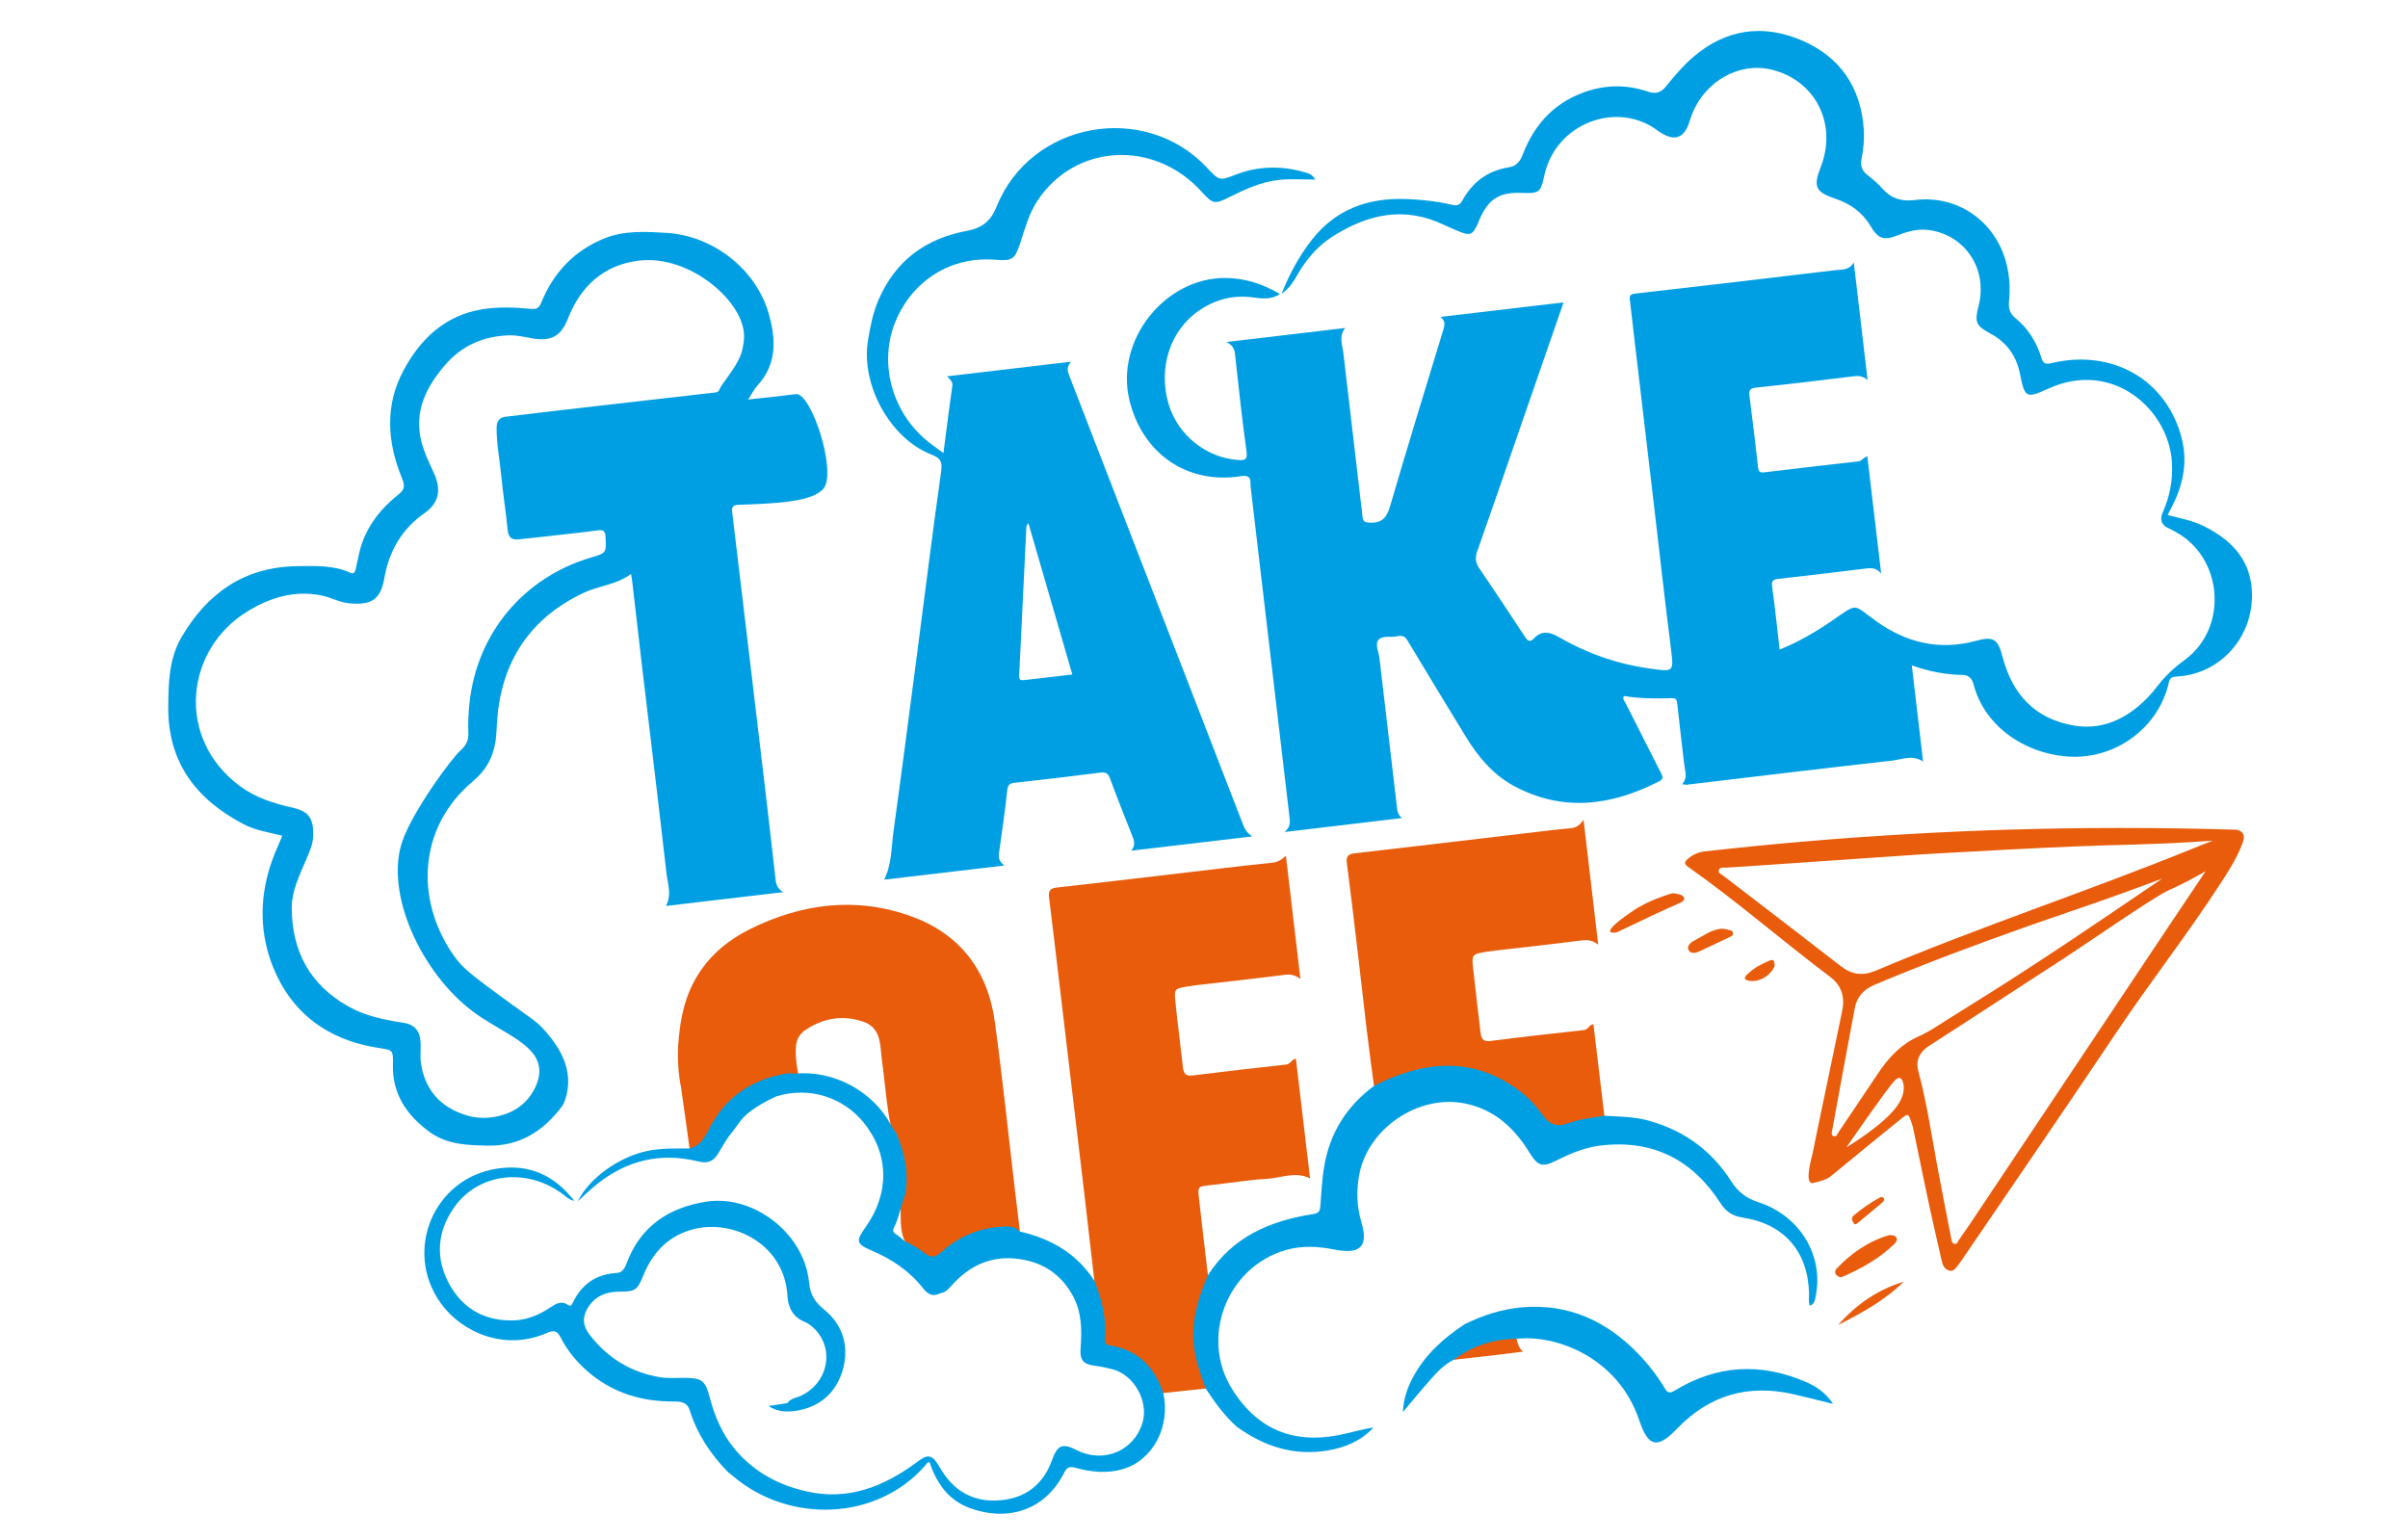 <?xml version="1.0" encoding="utf-8"?>
<!-- Generator: Adobe Illustrator 26.3.1, SVG Export Plug-In . SVG Version: 6.00 Build 0)  -->
<svg version="1.1" id="Livello_1" xmlns="http://www.w3.org/2000/svg" xmlns:xlink="http://www.w3.org/1999/xlink" x="0px" y="0px"
	 viewBox="0 0 282.11 180.47" style="enable-background:new 0 0 282.11 180.47;" xml:space="preserve">
<style type="text/css">
	.st0{fill:#E95C0C;}
	.st1{fill:#009FE3;}
</style>
<g>
	<path class="st0" d="M79.79,127.44c-0.27-1.4-0.53-3.5-0.25-6c0.2-1.81,0.56-4.93,2.68-7.91c1.35-1.89,3.19-3.43,5.53-4.61
		c6.09-3.06,12.55-3.92,19.08-1.53c5.68,2.08,8.91,6.38,9.72,12.33c0.9,6.57,1.58,13.17,2.36,19.76c0.19,1.6,0.39,3.2,0.58,4.8
		c-3.65-0.51-6.71,0.72-9.35,3.16c-0.53,0.49-0.91,0.61-1.51,0.11c-0.69-0.57-1.49-1.03-2.24-1.53c-1.03-1.36-0.83-2.96-0.88-4.51
		c-0.02-0.48,0.18-0.96,0.12-1.45c0.33-2.44,0.01-4.8-1.02-7.04c-0.73-2.86-0.87-5.81-1.28-8.72c-0.11-0.8-0.12-1.61-0.3-2.4
		c-0.23-1.07-0.81-1.81-1.81-2.16c-2.42-0.86-4.73-0.48-6.83,0.92c-0.33,0.22-0.58,0.47-0.77,0.77c-0.32,0.51-0.41,1.06-0.39,1.99
		c0.02,0.76,0.12,1.86,0.49,3.18c-4.5-0.12-6.46,1.06-7.4,2.23c-2.78,3.42-3.18,4.47-3.18,4.47c-0.51,1.23-1.17,1.58-2.35,1.27
		C80.47,132.19,80.13,129.82,79.79,127.44z"/>
	<path class="st0" d="M128.21,150.06c-0.39-3.38-0.77-6.76-1.17-10.14c-0.46-3.9-0.93-7.81-1.39-11.71
		c-0.47-3.94-0.93-7.88-1.4-11.81c-0.45-3.76-0.88-7.53-1.35-11.29c-0.09-0.76,0.15-1.04,0.93-1.12c4.71-0.52,9.42-1.09,14.13-1.64
		c3.7-0.43,7.4-0.89,11.1-1.27c0.6-0.06,1.03-0.3,1.59-0.81c0.57,4.85,1.12,9.53,1.7,14.43c-0.83-0.65-1.53-0.53-2.27-0.43
		c-3.27,0.42-6.55,0.77-9.83,1.15c-0.35,0.04-0.69,0.1-1.04,0.15c-1.62,0.26-1.66,0.27-1.5,1.86c0.26,2.55,0.59,5.09,0.88,7.64
		c0.08,0.7,0.31,1.04,1.13,0.94c3.66-0.46,7.32-0.88,10.98-1.28c0.49-0.05,0.59-0.59,1.12-0.69c0.55,4.66,1.1,9.31,1.66,14.03
		c-1.74-0.86-3.39-0.04-5.05,0.05c-2.24,0.13-4.46,0.51-6.69,0.75c-1.37,0.14-1.43,0.13-1.28,1.48c0.33,3.04,0.71,6.07,1.06,9.1
		c0.38,0.43,0.17,0.86-0.01,1.27c-1.51,3.58-1.67,7.18-0.19,10.82c0.15,0.38,0.36,0.79-0.07,1.15c-1.65,0.18-3.3,0.35-4.95,0.53
		c-0.44-0.08-0.61-0.44-0.78-0.79c-1.09-2.26-2.81-3.75-5.29-4.3c-0.81-0.18-1.22-0.69-1.2-1.5c0.05-1.89-0.27-3.71-0.94-5.47
		C127.95,150.76,127.86,150.38,128.21,150.06z"/>
	<path class="st1" d="M128.21,150.06c0.88,2.19,1.44,4.45,1.24,6.83c-0.04,0.49,0.19,0.69,0.64,0.76c3.24,0.53,5.16,2.54,6.19,5.54
		c0.89,3.96-1.23,7.94-4.76,8.95c-1.85,0.53-3.71,0.34-5.51-0.16c-0.75-0.21-1.03-0.03-1.35,0.6c-2.33,4.59-6.85,5.68-11.08,4.1
		c-2.5-0.93-3.86-2.92-4.68-5.36c-0.29,0-0.39,0.25-0.53,0.42c-5.72,6.5-15.9,6.73-22.36,1.32c-0.24-0.2-0.49-0.39-0.73-0.59
		c-2.04-2.08-3.61-4.46-4.49-7.27c-0.28-0.91-1.06-1-1.88-0.99c-3.74,0.01-7.13-1-10.01-3.48c-1.32-1.14-2.44-2.47-3.21-4.02
		c-0.48-0.96-0.99-0.8-1.71-0.49c-4.86,2.07-9.87-0.07-12.36-3.55c-4.39-6.14-0.79-14.65,6.65-15.75c3.77-0.56,6.66,0.78,9.02,3.78
		c-0.59-0.1-0.93-0.46-1.3-0.74c-4.21-3.2-9.94-2.57-12.81,1.54c-1.97,2.82-2.2,5.93-0.54,8.96c1.63,2.96,4.28,4.39,7.68,4.24
		c1.5-0.07,2.86-0.66,4.11-1.48c0.66-0.43,1.31-0.89,2.11-0.32c0.32,0.22,0.44,0,0.55-0.23c1.04-2.2,2.74-3.39,5.19-3.52
		c0.63-0.03,0.93-0.58,1.13-1.13c1.61-4.34,4.95-6.53,9.31-7.22c5.15-0.81,10.63,3.07,11.85,8.19c0.11,0.47,0.19,0.94,0.24,1.43
		c0.12,1.25,0.68,2.16,1.74,3.02c2.17,1.76,2.95,4.24,2.21,6.97c-0.69,2.54-2.44,4.25-5.02,4.8c-1.17,0.25-2.5,0.34-3.7-0.47
		c0.79-0.12,1.5-0.23,2.2-0.34c0.39-0.59,1.09-0.61,1.64-0.88c3.23-1.57,3.94-5.65,1.37-7.99c-0.29-0.27-0.61-0.49-0.96-0.64
		c-1.39-0.56-1.96-1.68-2.04-3.07c-0.34-5.96-6.18-8.92-10.8-7.85c-2.96,0.69-4.91,2.62-6.05,5.4c-0.74,1.8-0.93,1.97-2.88,1.97
		c-1.6,0.01-2.88,0.57-3.71,1.99c-0.62,1.07-0.52,2.03,0.24,3.02c2.08,2.73,4.79,4.4,8.16,5c1.05,0.19,2.11,0.08,3.16,0.09
		c1.81,0.03,2.27,0.35,2.73,2.13c0.6,2.31,1.49,4.46,3.05,6.3c2.23,2.63,5.09,4.15,8.41,4.89c4.81,1.07,8.92-0.56,12.72-3.34
		c0.28-0.21,0.57-0.42,0.87-0.59c0.55-0.32,1.02-0.2,1.4,0.28c0.3,0.39,0.55,0.82,0.81,1.24c1.62,2.59,4.01,3.73,6.98,3.42
		c2.86-0.29,4.87-1.86,5.88-4.62c0.68-1.88,1.23-2.1,2.97-1.22c3.1,1.56,6.65,0.08,7.65-3.2c0.77-2.53-0.98-5.67-3.55-6.31
		c-0.71-0.18-1.44-0.33-2.17-0.42c-1.2-0.16-1.62-0.71-1.53-1.94c0.16-2.15,0.18-4.27-0.92-6.27c-1.36-2.47-3.42-3.84-6.17-4.26
		c-3.29-0.5-5.91,0.72-8.06,3.14c-0.36,0.41-0.71,0.78-1.27,0.85c-0.84,0.48-1.47,0.13-2-0.54c-1.6-2.05-3.67-3.44-6.04-4.45
		c-1.83-0.78-1.9-1.11-0.71-2.77c2.82-3.95,2.74-8.59-0.26-12.26c-2.33-2.85-6.23-4.26-10.22-3.04c-2.66,1.24-3.75,2.25-4.25,2.96
		c-0.62,0.88-1.29,1.7-1.29,1.7c-1.22,1.78-1.35,2.57-2.19,2.93c-0.68,0.3-1.22,0.04-2.24-0.15c-4.39-0.84-8.24,0.41-11.59,3.31
		c-0.52,0.45-1.01,0.92-1.69,1.55c1.37-2.8,4.99-5.29,8.26-5.93c1.6-0.31,3.21-0.26,4.82-0.27c1.48-0.35,1.92-1.62,2.56-2.77
		c1.92-3.47,4.96-5.35,8.81-6.01c0.32-0.06,0.63,0.01,0.95,0.02c4.53-0.45,9.16,2.03,11.3,6.02c0.18,0.34,0.39,0.67,0.62,0.98
		c0.98,2.31,1.49,4.68,1.03,7.2c-0.53,1.25-0.68,2.64-1.32,3.86c-0.15,0.28-0.09,0.55,0.2,0.72c0.6,0.35,1.03,0.96,1.73,1.16
		c0.56,0.36,1.17,0.66,1.68,1.09c0.69,0.58,1.25,0.51,1.93-0.11c2.17-1.97,4.75-2.96,7.68-3.02c0.59-0.01,1.12,0.11,1.51,0.59
		C123.12,145.12,126.15,146.87,128.21,150.06z"/>
	<path class="st1" d="M141.24,162.67c-0.68-1.9-1.37-3.79-1.44-5.86c-0.08-2.62,0.69-5.03,1.71-7.38c2.89-4.54,7.33-6.41,12.39-7.19
		c0.59-0.09,0.74-0.36,0.78-0.88c0.13-1.57,0.19-3.16,0.46-4.71c0.66-3.91,2.63-7.05,5.83-9.41c0.32-0.68,0.91-1.04,1.57-1.31
		c4.29-1.77,8.61-2.13,12.97-0.22c2.1,0.93,3.81,2.39,5.21,4.16c0.94,1.2,1.89,1.79,3.4,1.15c0.74-0.32,1.56-0.39,2.35-0.55
		c0.53-0.11,1.05-0.14,1.49,0.26c1.75,0.1,3.51,0.1,5.22,0.58c4.11,1.15,7.35,3.5,9.63,7.08c0.78,1.23,1.74,2,3.14,2.45
		c4.87,1.55,7.72,6.22,6.78,10.97c-0.08,0.43-0.09,0.93-0.69,1.18c-0.2-0.47-0.09-0.96-0.1-1.42c-0.11-4.95-2.93-8.19-7.83-8.92
		c-1.13-0.17-1.92-0.71-2.54-1.67c-3.3-5.12-7.94-7.49-14.06-6.76c-1.83,0.22-3.51,0.92-5.14,1.74c-1.67,0.84-2.19,0.69-3.18-0.91
		c-1.78-2.89-4.1-5.06-7.57-5.76c-5.39-1.1-11.33,2.88-12.37,8.3c-0.37,1.9-0.3,3.78,0.25,5.62c0.93,3.16-0.48,3.72-3.19,3.19
		c-1.89-0.37-3.74-0.48-5.62,0.05c-6.95,1.97-10.16,10.28-6.31,16.36c3.1,4.91,7.55,6.59,13.49,5.11c1.01-0.25,2.01-0.5,3.05-0.67
		c-1.45,1.56-3.28,2.34-5.32,2.69c-3.98,0.68-7.5-0.45-10.71-2.78C143.43,165.86,142.31,164.29,141.24,162.67z"/>
	<path class="st1" d="M170.32,159.32c-1.17,0.55-2.01,1.51-2.84,2.45c-1.02,1.14-1.98,2.33-3.13,3.68c0.1-1.6,0.53-2.84,1.16-4.03
		c1.42-2.67,3.59-4.62,6.07-6.26c2.12-1.04,4.32-1.77,6.71-1.98c5.5-0.47,9.93,1.6,13.66,5.46c1.18,1.22,2.21,2.56,3.08,4.01
		c0.35,0.6,0.62,0.61,1.19,0.27c4.89-2.98,9.98-3.28,15.24-1.05c1.27,0.54,2.41,1.27,3.29,2.62c-1.65-0.41-3.13-0.79-4.62-1.13
		c-5.31-1.21-9.86,0.08-13.66,4.04c-2.31,2.4-3.37,2.16-4.43-1c-2.48-7.42-9.85-10.07-14.36-9.53c-0.22,0.18-0.43,0.35-0.73,0.39
		C174.61,157.55,172.5,158.56,170.32,159.32z"/>
	<path class="st0" d="M170.32,159.32c2.18-1.64,4.63-2.43,7.35-2.45c0.12,0.51,0.24,1.01,0.75,1.5c-1.1,0.14-2.2,0.27-3.3,0.41
		C173.52,158.96,171.92,159.14,170.32,159.32z"/>
	<path class="st1" d="M197.06,91.88c0.7-0.73,0.35-1.53,0.26-2.3c-0.28-2.38-0.57-4.75-0.82-7.13c-0.05-0.49-0.17-0.66-0.69-0.65
		c-1.86,0.07-3.73,0.05-5.56-0.25c-0.2,0.37,0.06,0.58,0.18,0.8c1.37,2.73,2.76,5.46,4.14,8.18c0.2,0.4,0.39,0.72-0.18,1.01
		c-5.6,2.87-11.29,3.64-17.04,0.54c-2.43-1.31-4.19-3.42-5.62-5.76c-2.29-3.75-4.57-7.5-6.83-11.27c-0.31-0.52-0.64-0.63-1.2-0.5
		c-0.75,0.16-1.74-0.12-2.2,0.42c-0.44,0.51,0.03,1.41,0.11,2.14c0.67,5.8,1.36,11.6,2.04,17.4c0.05,0.47,0.09,0.92,0.6,1.34
		c-4.5,0.53-9.01,1.07-13.75,1.63c0.72-0.61,0.64-1.2,0.56-1.85c-1.52-12.86-3.02-25.72-4.54-38.58c-0.07-0.61,0.2-1.47-1.13-1.26
		c-6.33,1-11.6-2.67-13.09-8.99c-1.64-6.98,4.22-14.33,11.36-14.23c2.22,0.03,4.27,0.69,6.3,1.88c-1.12,0.73-2.24,0.51-3.3,0.38
		c-2.32-0.28-4.39,0.3-6.28,1.62c-3.3,2.32-4.7,6.66-3.49,10.83c1.06,3.67,4.41,6.35,8.17,6.62c0.9,0.06,1.1-0.11,0.97-1.06
		c-0.52-3.76-0.93-7.54-1.34-11.32c-0.06-0.57-0.2-1.01-0.99-1.45c4.78-0.56,9.25-1.09,13.9-1.64c-0.78,0.97-0.34,1.93-0.23,2.85
		c0.74,6.4,1.52,12.79,2.25,19.19c0.08,0.72,0.31,0.76,0.97,0.77c1.43,0.02,1.91-0.71,2.28-1.98c2.01-6.88,4.12-13.72,6.21-20.58
		c0.16-0.54,0.32-1.03-0.31-1.55c4.83-0.57,9.65-1.14,14.41-1.7c-1.57,4.52-3.12,8.98-4.66,13.45c-1.81,5.24-3.61,10.49-5.46,15.73
		c-0.28,0.78-0.19,1.35,0.28,2.03c1.79,2.61,3.53,5.26,5.27,7.9c0.33,0.49,0.55,0.84,1.13,0.23c0.84-0.89,1.79-0.75,2.78-0.18
		c3.29,1.91,6.8,3.17,10.57,3.71c3.1,0.45,3.02,0.51,2.64-2.54c-0.72-5.69-1.35-11.39-2.02-17.09c-0.74-6.26-1.48-12.51-2.21-18.77
		c-0.19-1.57-0.35-3.15-0.55-4.72c-0.07-0.52,0.04-0.72,0.62-0.78c7.83-0.89,15.66-1.81,23.49-2.75c0.73-0.09,1.57,0.06,2.12-0.91
		c0.55,4.64,1.07,9.1,1.62,13.79c-0.64-0.55-1.17-0.5-1.74-0.43c-3.77,0.47-7.55,0.92-11.32,1.31c-0.73,0.08-0.87,0.34-0.78,0.98
		c0.36,2.79,0.7,5.59,1.01,8.38c0.06,0.55,0.28,0.63,0.74,0.57c3.67-0.44,7.34-0.87,11.01-1.28c0.43-0.05,0.57-0.47,1.05-0.59
		c0.53,4.53,1.06,9.02,1.62,13.73c-0.62-0.76-1.28-0.65-1.94-0.57c-3.35,0.41-6.71,0.82-10.06,1.19c-0.68,0.07-0.88,0.22-0.77,0.95
		c0.34,2.4,0.58,4.81,0.87,7.34c2.25-0.91,4.23-2.07,6.12-3.37c3.17-2.17,2.39-1.96,5.18,0.03c3.54,2.53,7.38,3.48,11.68,2.32
		c2.1-0.57,2.59-0.23,3.15,1.89c1.15,4.38,3.78,7.25,8.35,8.03c2.89,0.49,5.41-0.45,7.62-2.32c0.78-0.66,1.48-1.41,2.1-2.22
		c0.92-1.21,2.01-2.24,3.25-3.14c5.17-3.77,4.52-12.08-1.15-15.06c-0.22-0.11-0.43-0.25-0.65-0.34c-0.94-0.39-1.15-1.04-0.74-1.95
		c0.81-1.83,1.17-3.73,1.06-5.75c-0.34-6.22-6.92-12.15-14.48-8.7c-2.62,1.19-2.76,1.1-3.33-1.74c-0.42-2.08-1.53-3.67-3.43-4.69
		c-1.74-0.93-1.91-1.35-1.41-3.3c1.08-4.25-1.55-8.26-5.82-8.85c-1.26-0.17-2.44,0.14-3.6,0.6c-1.68,0.66-2.34,0.46-3.24-1.06
		c-0.96-1.63-2.39-2.63-4.15-3.22c-2.29-0.76-2.59-1.41-1.7-3.67c1.99-5.07-0.61-10.21-5.78-11.45c-3.72-0.89-7.68,1.3-9.25,5.13
		c-0.2,0.49-0.32,1.01-0.53,1.49c-0.58,1.35-1.51,1.67-2.8,0.99c-0.25-0.13-0.49-0.28-0.72-0.45c-4.73-3.57-11.98-0.91-13.3,5.28
		c-0.42,1.99-0.61,2.09-2.62,2.01c-2.63-0.1-3.89,0.68-4.95,3.07c-0.07,0.16-0.13,0.32-0.2,0.49c-0.61,1.39-0.92,1.51-2.35,0.9
		c-0.55-0.23-1.1-0.47-1.64-0.72c-4.69-2.24-9.03-1.23-13.16,1.45c-1.71,1.11-2.99,2.66-4.01,4.42c-0.44,0.76-0.87,1.53-1.84,2.2
		c0.97-2.43,2.1-4.48,3.57-6.35c2.83-3.6,6.65-4.91,11.09-4.74c1.8,0.07,3.58,0.27,5.33,0.68c0.57,0.13,0.89,0.03,1.18-0.5
		c1.19-2.17,3-3.52,5.46-3.9c0.96-0.15,1.34-0.77,1.64-1.55c1.3-3.34,3.49-5.83,6.89-7.14c2.55-0.99,5.16-1.06,7.75-0.18
		c0.94,0.32,1.54,0.12,2.15-0.64c0.96-1.21,1.98-2.39,3.16-3.41c3.82-3.28,8.16-3.89,12.69-1.96c4.47,1.9,6.94,5.46,7.29,10.38
		c0.08,1.2-0.03,2.39-0.27,3.57c-0.15,0.77,0.08,1.35,0.71,1.84c0.64,0.5,1.26,1.03,1.79,1.63c1.01,1.14,2.22,1.48,3.7,1.3
		c5.34-0.67,9.96,2.81,10.95,8.2c0.23,1.22,0.27,2.45,0.14,3.68c-0.08,0.78,0.09,1.41,0.75,1.95c1.48,1.21,2.48,2.8,3.03,4.61
		c0.24,0.79,0.52,0.82,1.25,0.65c7.14-1.68,13.47,2.02,15.2,8.83c0.77,3.01,0.07,5.78-1.37,8.43c-0.08,0.15-0.16,0.31-0.28,0.56
		c1.46,0.37,2.9,0.63,4.21,1.28c3.07,1.52,5.35,3.72,5.64,7.32c0.44,5.62-3.7,10.04-8.73,10.31c-0.57,0.03-0.85,0.12-0.99,0.75
		c-1.16,5.13-6,8.79-11.28,8.65s-10.29-3.43-11.59-8.49c-0.16-0.64-0.57-1.08-1.25-1.09c-2.01-0.03-3.96-0.4-5.98-1.12
		c0.44,3.8,0.88,7.49,1.32,11.26c-1.26-0.83-2.48-0.23-3.65-0.1c-8.04,0.9-16.08,1.88-24.11,2.83
		C197.37,91.93,197.26,91.9,197.06,91.88z"/>
	<path class="st0" d="M187.96,130.73c-1.49,0.23-3,0.41-4.43,0.93c-1.12,0.4-1.99,0.08-2.68-0.86c-0.84-1.14-1.77-2.2-2.91-3.04
		c-5.09-3.78-10.44-3.55-15.94-1.04c-0.35,0.16-0.69,0.35-1.03,0.52c-0.29-2.19-0.59-4.38-0.85-6.57c-0.39-3.28-0.76-6.55-1.14-9.83
		c-0.38-3.24-0.77-6.48-1.19-9.72c-0.1-0.75,0.13-1.05,0.91-1.14c6.56-0.75,13.12-1.54,19.68-2.31c1.85-0.22,3.7-0.45,5.55-0.62
		c0.6-0.05,1.08-0.22,1.59-1c0.59,4.99,1.14,9.69,1.72,14.63c-0.85-0.67-1.54-0.54-2.29-0.45c-3.27,0.42-6.55,0.77-9.83,1.15
		c-0.31,0.04-0.63,0.08-0.94,0.13c-1.75,0.3-1.77,0.31-1.59,2c0.27,2.48,0.57,4.95,0.86,7.43c0.08,0.68,0.24,1.15,1.15,1.03
		c3.65-0.47,7.32-0.88,10.98-1.28c0.49-0.05,0.57-0.6,1.1-0.69C187.11,123.59,187.54,127.16,187.96,130.73z"/>
	<path class="st0" d="M189.39,109.25c-0.28,0.04-0.66,0.07-0.74-0.1c-0.25-0.49,2.37-2.24,2.96-2.63c0,0,1.4-0.94,3.96-1.76
		c0.08-0.02,0.37-0.15,0.72-0.07c0.4,0.09,0.95,0.14,1.03,0.6c0.05,0.28-0.53,0.52-0.74,0.61
		C195.42,106.38,192.87,107.59,189.39,109.25z"/>
	<path class="st0" d="M221.37,144.71c0.39,0.03,0.69,0.03,0.82,0.34c0.11,0.26-0.05,0.49-0.22,0.66c-1.75,1.73-3.86,2.9-6.09,3.88
		c-0.27,0.12-0.56,0.01-0.76-0.23c-0.19-0.22-0.14-0.51,0.02-0.69C216.9,146.81,218.95,145.39,221.37,144.71z"/>
	<path class="st0" d="M223.03,150.18c-2.23,2.19-4.92,3.67-7.68,5.06C217.45,152.86,219.96,151.1,223.03,150.18z"/>
	<path class="st0" d="M201.7,108.81c0.25,0.04,0.51,0.04,0.73,0.12c0.21,0.08,0.53,0.04,0.59,0.35c0.08,0.39-0.27,0.45-0.5,0.57
		c-1.13,0.55-2.27,1.07-3.41,1.61c-0.48,0.23-1.06,0.33-1.3-0.18c-0.2-0.43,0.22-0.83,0.65-1.05
		C199.51,109.67,200.47,108.92,201.7,108.81z"/>
	<path class="st0" d="M207.88,113.28c-0.21,0.41-0.46,0.68-0.63,0.85c-0.76,0.72-1.77,0.94-2.45,0.76c-0.1-0.03-0.33-0.09-0.37-0.24
		c-0.05-0.18,0.15-0.38,0.37-0.58c0.91-0.83,1.63-1.12,2.42-1.48c0.2-0.09,0.37-0.15,0.5-0.08
		C207.97,112.66,207.89,113.21,207.88,113.28z"/>
	<path class="st0" d="M217.38,143.44c-0.19,0.02-0.21-0.15-0.28-0.26c-0.19-0.27-0.17-0.57,0.06-0.76c0.94-0.78,1.93-1.49,3-2.07
		c0.15-0.08,0.42-0.19,0.55,0.07c0.09,0.18-0.05,0.36-0.17,0.46c-0.99,0.84-1.98,1.66-2.98,2.48
		C217.52,143.4,217.45,143.41,217.38,143.44z"/>
	<path class="st0" d="M262.06,97.22c-4.52-0.14-9.13-0.21-13.82-0.21c-17.2,0.01-33.43,1.04-48.55,2.75c0,0-1.05,0.06-1.98,0.89
		c-0.42,0.38-0.4,0.6,0.08,0.93c5.73,4.04,11,8.65,16.6,12.86c1.37,1.03,1.77,2.37,1.43,4.01c-3.3,15.79-3.46,16.67-3.46,16.67
		c-0.25,0.97-0.81,3.15-0.2,3.46c0.09,0.05,0.19,0.05,0.34,0.01c0.7-0.2,1.42-0.3,2.03-0.81c2.68-2.22,5.39-4.41,8.09-6.61
		c0.94-0.76,0.96-0.76,1.33,0.41c0.05,0.17,0.12,0.33,0.16,0.5c0.65,3.09,1.27,6.18,1.93,9.26c0.46,2.16,0.98,4.3,1.46,6.46
		c0.12,0.53,0.39,0.95,0.89,1.08c0.52,0.13,0.78-0.36,1.06-0.71c0.2-0.25,0.37-0.51,0.55-0.77c5.97-8.78,11.99-17.53,17.9-26.36
		c3.91-5.85,8.25-11.39,12.09-17.29c1-1.53,2.01-3.06,2.66-4.78C262.94,98.27,263.13,97.5,262.06,97.22z M222.43,129.32
		c-1.34,2.2-5.74,4.89-6.12,5.12c0.66-0.95,4.72-6.82,5.61-7.77c0.12-0.13,0.41-0.44,0.67-0.36c0.2,0.05,0.31,0.32,0.4,0.69
		C223.23,128.05,222.58,129.09,222.43,129.32z M220.08,125.68c-1.55,2.31-3.09,4.62-4.65,6.92c-0.16,0.23-0.27,0.69-0.67,0.49
		c-0.27-0.13-0.14-0.52-0.09-0.78c0.86-4.72,1.74-9.44,2.62-14.16c0.25-1.36,1.05-2.22,2.32-2.76c5.81-2.46,11.71-4.65,17.65-6.76
		c3.52-1.25,6.77-2.31,10.86-3.78c2.2-0.79,4-1.46,5.2-1.91c-2.8,1.89-5,3.38-6.24,4.23c-12.02,8.16-16.66,10.81-20.09,13.03
		c-0.71,0.46-1.43,0.88-2.21,1.23C222.76,122.32,221.3,123.86,220.08,125.68z M254.16,108.4c-3.98,5.96-22.58,33.86-23.47,35.16
		c-0.46,0.67-0.75,1.08-0.85,1.22c-0.08,0.12-0.14,0.25-0.24,0.35c-0.22,0.21-0.26,0.69-0.63,0.62c-0.32-0.07-0.34-0.48-0.4-0.79
		c-0.55-2.82-1.11-5.64-1.63-8.46c-0.68-3.65-1.21-7.33-2.18-10.92c-0.17-0.62-0.16-1.13-0.01-1.57c0.3-0.88,1.08-1.36,1.33-1.52
		c0.45-0.27,5.57-3.61,15.82-10.27c2.86-1.86,9.76-6.67,11.98-7.82c0.15-0.08,1.18-0.52,2.52-1.22c0.87-0.46,1.56-0.85,2-1.1
		C256.52,104.87,255.03,107.09,254.16,108.4z M256.74,99.49c-12.25,4.97-24.83,9.1-37.01,14.25c-1.48,0.62-2.76,0.47-4.03-0.51
		c-4.61-3.58-9.25-7.13-13.88-10.68c-0.21-0.16-0.57-0.26-0.44-0.62c0.03-0.07,0.06-0.12,0.1-0.16c0.19-0.17,0.63-0.11,0.63-0.11
		c0.13,0.02,5.63-0.36,16.62-1.12c1.04-0.07,3.08-0.22,6.31-0.43c0.74-0.05,1.48-0.09,2.21-0.13c5.23-0.29,10.47-0.58,15.71-0.8
		c5.97-0.25,8.18-0.17,14.14-0.54c0.9-0.06,1.65-0.11,2.15-0.14C258.66,98.71,257.79,99.06,256.74,99.49z"/>
	<path class="st1" d="M96.46,57.27c1.64-1.93-1.42-11.33-3.22-11.09c-1.78,0.23-3.57,0.41-5.59,0.63c0.45-0.69,0.7-1.21,1.07-1.61
		c2.35-2.55,2.19-5.53,1.32-8.52c-1.51-5.18-6.54-9.09-12.02-9.4c-2.42-0.14-4.89-0.29-7.2,0.65c-3.54,1.42-5.97,4.01-7.41,7.52
		c-0.25,0.6-0.48,0.81-1.19,0.74c-1.89-0.18-3.81-0.26-5.69,0.04c-4.41,0.71-7.33,3.53-9.3,7.25c-2.13,4.02-1.87,8.29-0.18,12.44
		c0.36,0.88,0.48,1.34-0.37,2.02c-2.33,1.86-4.07,4.17-4.67,7.19c-0.11,0.55-0.23,1.1-0.36,1.64c-0.07,0.3-0.22,0.51-0.6,0.34
		c-2.03-0.92-4.19-0.8-6.33-0.77c-6.14,0.1-10.48,3.2-13.48,8.36c-1.45,2.5-1.5,5.29-1.53,8.09c-0.06,6.57,3.3,10.89,8.87,13.8
		c1.38,0.72,2.93,0.93,4.49,1.33c-0.2,0.48-0.37,0.9-0.55,1.31c-2.07,4.62-2.39,9.42-0.54,14.06c2.19,5.45,6.5,8.6,12.36,9.49
		c1.68,0.26,1.73,0.21,1.69,1.94c-0.08,3.46,1.61,5.94,4.29,7.9c2.06,1.51,4.43,1.56,6.85,1.61c3.77,0.07,6.49-1.73,8.67-4.6
		c0.24-0.31,0.55-1.11,0.68-2.17c0.38-3.1-1.7-5.55-2.57-6.57c-1.1-1.29-1.75-1.56-4.23-3.38c-3.41-2.51-5.15-3.73-6.13-4.98
		c-0.59-0.74-3.77-4.91-3.47-10.61c0.21-4.13,2.11-7.7,5.26-10.36c2.05-1.73,2.71-3.6,2.81-6.25c0.27-7.17,3.47-12.68,10.19-15.85
		c1.8-0.85,3.86-0.94,5.55-2.21c0.06,0.36,0.11,0.64,0.14,0.91c0.38,3.28,0.75,6.57,1.14,9.85c0.96,8.11,1.95,16.21,2.87,24.32
		c0.14,1.23,0.65,2.48-0.06,3.82c4.6-0.54,9.04-1.07,13.74-1.62c-0.83-0.48-0.86-1.12-0.93-1.74c-0.37-3.29-0.74-6.57-1.13-9.86
		c-1.3-10.97-2.6-21.94-3.92-32.91c-0.04-0.3-0.02-0.5,0.08-0.64c0.17-0.22,0.49-0.22,0.59-0.23C90.87,59,95.14,58.82,96.46,57.27z
		 M86.81,41.51c-0.66,1.76-2.33,3.51-2.52,4.12c-0.12,0.38-0.49,0.36-0.79,0.39c-5.1,0.59-10.19,1.16-15.28,1.75
		c-3,0.34-5.99,0.7-8.99,1.06c-0.76,0.09-1.05,0.55-1.05,1.31c-0.01,1.87,0.36,3.7,0.54,5.56c0.2,2.13,0.55,4.24,0.75,6.37
		c0.08,0.86,0.44,1.21,1.26,1.13c2.2-0.23,4.39-0.48,6.59-0.73c0.91-0.1,1.81-0.2,2.72-0.33c0.59-0.08,0.86,0.02,0.9,0.74
		c0.09,1.9,0.14,1.9-1.72,2.45C61.31,67.68,55.86,74.24,55,82.4c-0.12,1.16-0.18,2.32-0.13,3.48c0.04,0.89-0.29,1.51-0.96,2.09
		c-0.93,0.8-5.47,6.92-6.75,10.53c-2.16,6.08,2.19,15.54,8.33,20.08c3.33,2.47,7.54,3.74,7.69,6.75c0.08,1.61-1.03,3.04-1.22,3.28
		c-1.67,2.12-4.26,2.3-4.78,2.35c-0.84,0.07-1.72-0.02-2.65-0.32c-2.98-0.94-4.77-2.99-5.22-6.11c-0.11-0.79,0.01-1.61-0.04-2.42
		c-0.07-1.34-0.71-2.08-2.03-2.28c-2.23-0.34-4.42-0.78-6.41-1.9c-4.54-2.54-6.65-6.52-6.65-11.62c0-1.87,0.85-3.6,1.57-5.32
		c0.43-1.03,0.95-2.03,0.95-3.21c0-1.96-0.54-2.72-2.47-3.16c-2.21-0.49-4.32-1.17-6.17-2.55c-7.49-5.6-6.38-15.94,0.92-20.43
		c2.64-1.62,5.49-2.5,8.64-1.88c1.14,0.22,2.15,0.83,3.34,0.93c2.55,0.23,3.63-0.43,4.07-2.96c0.56-3.18,2.04-5.74,4.68-7.59
		c1.96-1.37,1.92-3.05,1.04-4.91c-0.54-1.15-1.08-2.28-1.39-3.52c-0.88-3.55,0.6-6.41,2.81-8.97c1.93-2.24,4.46-3.35,7.42-3.45
		c0.97-0.03,1.89,0.2,2.82,0.36c2.17,0.37,3.32-0.26,4.13-2.33c1.5-3.81,4.2-6.28,8.29-6.78c6.03-0.75,12.48,4.9,12.34,8.96
		C87.14,40.62,86.81,41.51,86.81,41.51z"/>
	<path class="st1" d="M152.85,20.18c-2.72-0.78-5.41-0.75-8.07,0.28c-1.92,0.74-1.92,0.73-3.34-0.78
		c-7.35-7.87-20.73-5.42-24.7,4.57c-0.67,1.68-1.74,2.48-3.46,2.8c-4.83,0.89-8.37,3.49-10.35,8.07c-0.66,1.52-0.97,3.13-1.24,4.76
		c-0.86,5.17,2.57,11.48,7.41,13.37c1.09,0.43,1.32,0.83,1.16,1.98c-1.02,7.25-1.92,14.51-2.87,21.76
		c-0.89,6.8-1.77,13.61-2.71,20.4c-0.26,1.89-0.19,3.87-1.1,5.68c4.66-0.55,9.3-1.09,14.08-1.66c-0.52-0.42-0.72-0.82-0.63-1.41
		c0.37-2.47,0.7-4.95,0.98-7.43c0.07-0.63,0.3-0.8,0.9-0.86c3.32-0.36,6.64-0.76,9.96-1.18c0.62-0.08,0.94,0.03,1.17,0.67
		c0.81,2.21,1.69,4.39,2.55,6.58c0.23,0.59,0.53,1.16-0.05,1.89c4.77-0.56,9.36-1.1,14.17-1.67c-0.77-0.49-0.96-1.09-1.19-1.67
		c-6.72-17.36-13.43-34.72-20.16-52.08c-0.23-0.6-0.52-1.16,0.12-1.87c-4.91,0.58-9.62,1.13-14.52,1.71
		c0.38,0.41,0.69,0.65,0.61,1.15c-0.37,2.54-0.68,5.08-1.04,7.84c-0.67-0.49-1.18-0.84-1.67-1.23c-4.21-3.28-5.9-8.97-4.09-13.83
		c1.67-4.47,5.99-8.08,11.91-7.58c1.95,0.17,2.23-0.1,2.86-2c0.54-1.67,1-3.38,1.97-4.87c4.41-6.76,13.76-7.27,19.32-1.05
		c1.24,1.38,1.5,1.43,3.15,0.6c1.89-0.95,3.82-1.84,5.95-2.05c1.37-0.14,2.77-0.03,4.16-0.03C153.77,20.43,153.3,20.31,152.85,20.18
		z M119.4,79.16c0.29-5.83,0.56-11.66,0.85-17.49c0-0.09,0.1-0.17,0.23-0.38c1.73,5.96,3.43,11.8,5.15,17.74
		c-1.9,0.22-3.75,0.43-5.59,0.65C119.63,79.73,119.37,79.7,119.4,79.16z"/>
</g>
</svg>
